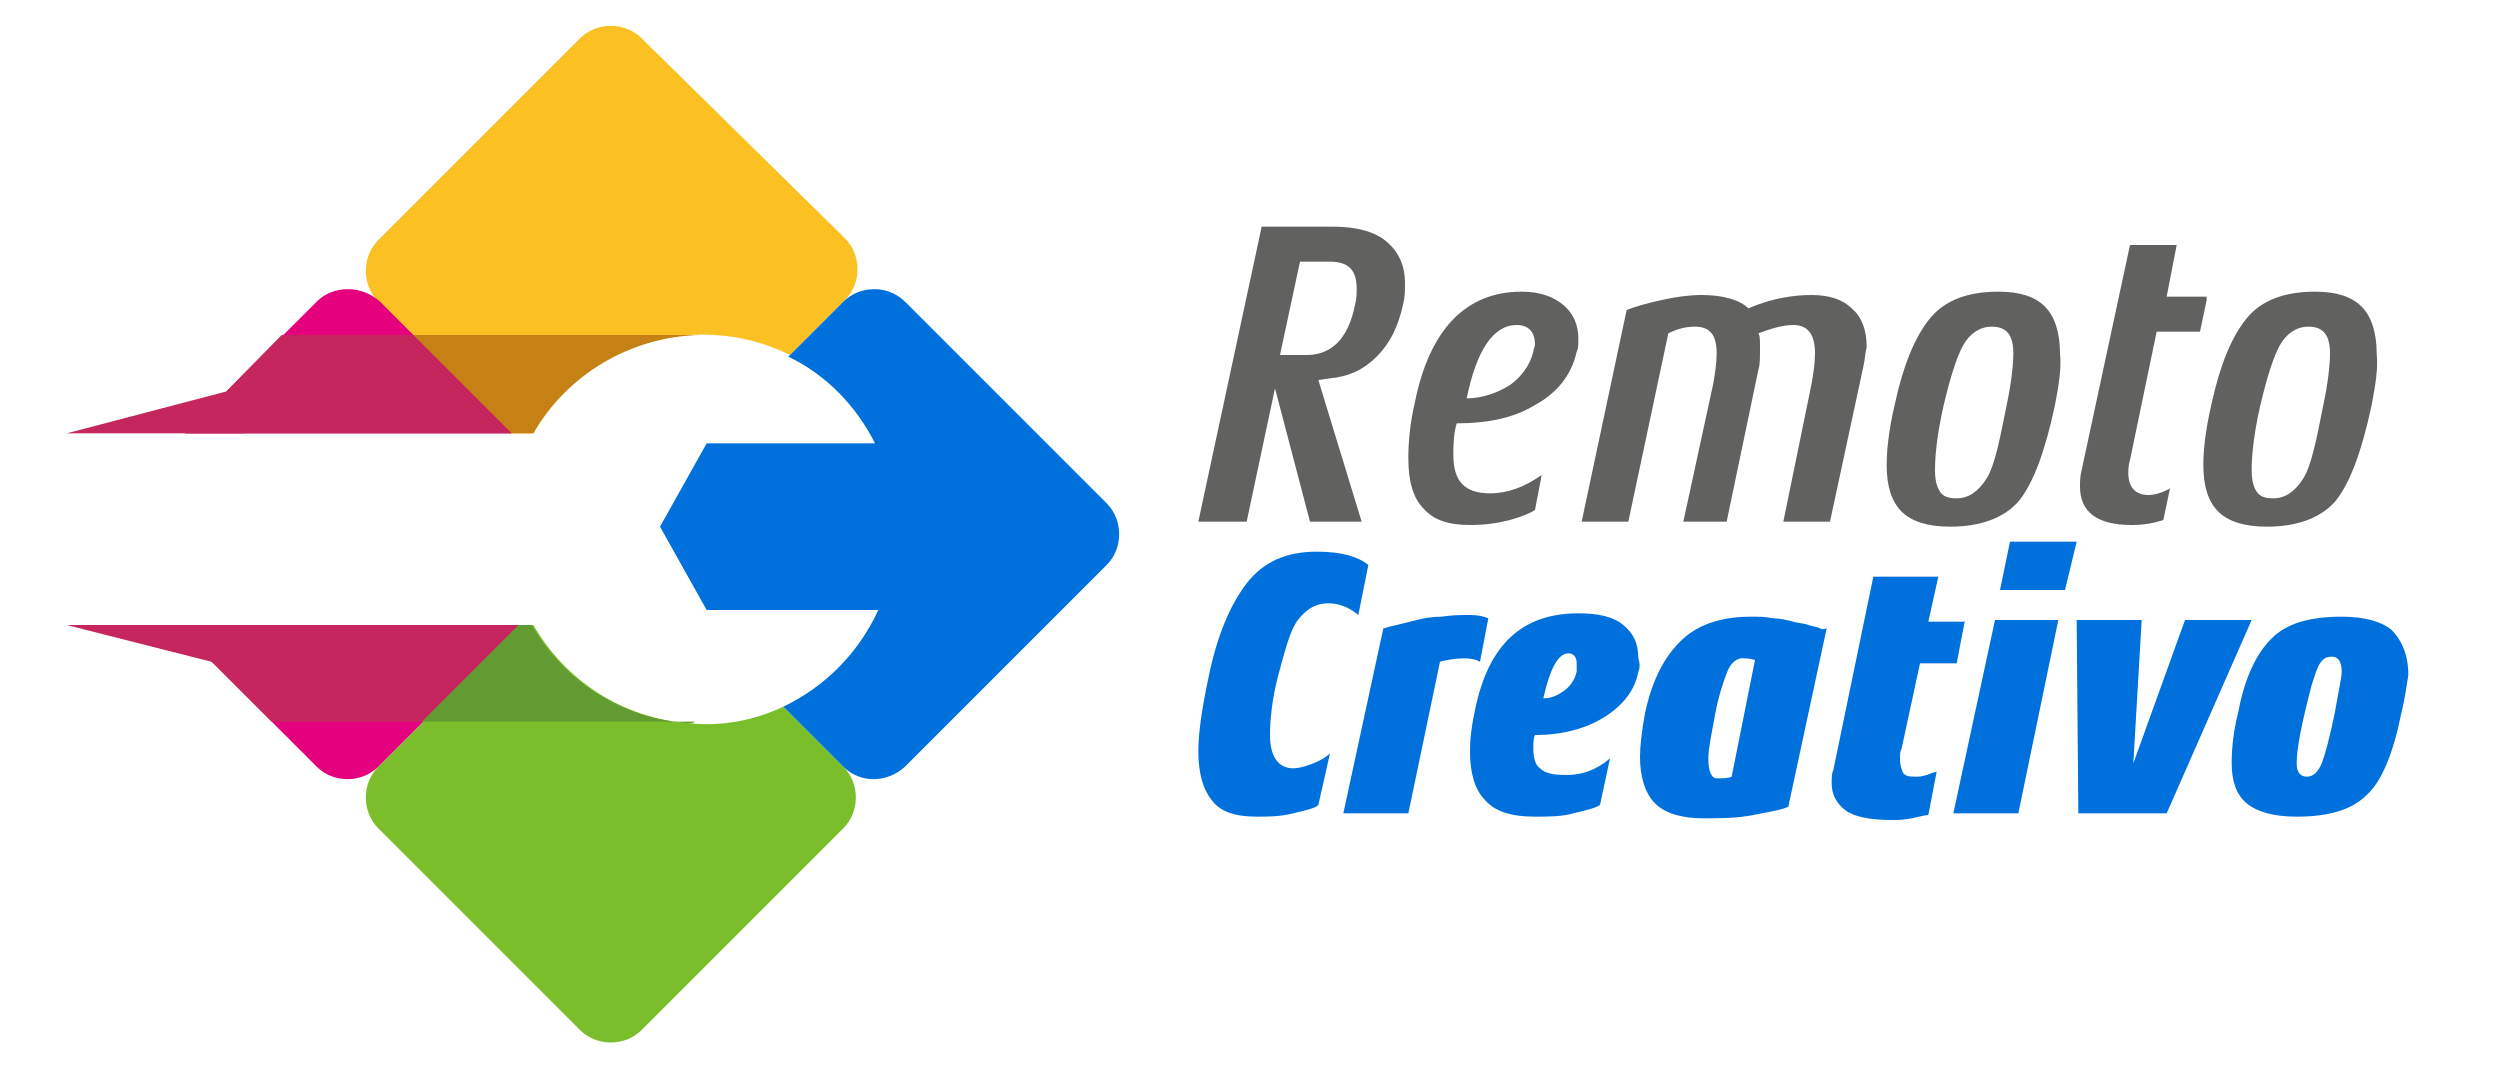 <?xml version="1.0" encoding="utf-8"?>
<!-- Generator: Adobe Illustrator 25.2.1, SVG Export Plug-In . SVG Version: 6.00 Build 0)  -->
<svg version="1.1" id="Capa_1" xmlns="http://www.w3.org/2000/svg" xmlns:xlink="http://www.w3.org/1999/xlink" x="0px" y="0px"
	 viewBox="0 0 150 64" style="enable-background:new 0 0 150 64;" xml:space="preserve">
<style type="text/css">
	.st0{fill-rule:evenodd;clip-rule:evenodd;fill:#FBC022;}
	.st1{fill-rule:evenodd;clip-rule:evenodd;fill:#7ABF2B;}
	.st2{fill-rule:evenodd;clip-rule:evenodd;fill:#E5007E;}
	.st3{fill-rule:evenodd;clip-rule:evenodd;fill:#C58114;}
	.st4{fill-rule:evenodd;clip-rule:evenodd;fill:#629B31;}
	.st5{fill-rule:evenodd;clip-rule:evenodd;fill:#C5265E;}
	.st6{fill-rule:evenodd;clip-rule:evenodd;fill:#0071DC;}
	.st7{fill:#616160;}
	.st8{fill:#0071DC;}
</style>
<g>
	<path class="st0" d="M32,26c2.1-3.7,6.3-6.2,10.9-5.9c1.6,0.1,3.1,0.5,4.5,1.2l3.3-3.3c1-1,1-2.7,0-3.7L38.5,2.3c-1-1-2.7-1-3.7,0
		L22.7,14.4c-1,1-1,2.7,0,3.7l7.9,7.9H32z"/>
	<path class="st1" d="M38.5,61.8l12.1-12.1c1-1,1-2.7,0-3.7l-3.6-3.6c-1.7,0.8-3.6,1.2-5.6,1c-4.1-0.3-7.5-2.6-9.4-5.9h-0.8L22.7,46
		c-1,1-1,2.7,0,3.7l12.1,12.1C35.8,62.8,37.5,62.8,38.5,61.8z"/>
	<path class="st2" d="M19,18.1L11.1,26h19.6l-7.9-7.9C21.7,17.1,20,17.1,19,18.1z M22.7,46l8.5-8.5H10.5L19,46
		C20,47,21.7,47,22.7,46z"/>
	<path class="st3" d="M32,26c2-3.5,5.8-5.8,10-5.9l-17.2,0l5.9,5.9H32z"/>
	<path class="st4" d="M41.3,43.4c-4.1-0.3-7.5-2.6-9.4-5.9h-0.8l-5.8,5.8l16.4,0C41.6,43.4,41.4,43.4,41.3,43.4z"/>
	<path class="st5" d="M16.9,20.1L11.1,26h19.6l-5.9-5.9L16.9,20.1z M31.1,37.5H10.5l5.8,5.8l9,0L31.1,37.5z"/>
	<path class="st6" d="M54.3,46l12.1-12.1c1-1,1-2.7,0-3.7L54.3,18.1c-1-1-2.7-1-3.7,0l-3.3,3.3c2.3,1.1,4.1,3,5.2,5.2l-10.1,0
		L41,29.1l-1.4,2.5l1.4,2.5l1.4,2.5l10.3,0c-1.2,2.6-3.2,4.6-5.7,5.8l3.6,3.6C51.6,47,53.2,47,54.3,46z"/>
	<polygon class="st5" points="16.2,22.8 14.7,26 4,26 	"/>
	<polygon class="st5" points="16.2,40.6 14.7,37.5 4,37.5 	"/>
</g>
<g>
	<path class="st7" d="M84.2,18.2c-0.3,1.4-0.8,2.4-1.6,3.2c-0.8,0.8-1.7,1.2-2.8,1.3l-0.7,0.1l2.6,8.5h-3.1l-2.1-8l-1.7,8h-2.9
		l3.8-17.7H80c1.4,0,2.5,0.3,3.2,0.9c0.7,0.6,1.1,1.4,1.1,2.5C84.3,17.4,84.3,17.8,84.2,18.2z M81.3,18.3c0.1-0.4,0.1-0.7,0.1-1
		c0-1.1-0.5-1.6-1.6-1.6H78l-1.2,5.6h1.6C79.9,21.3,80.9,20.3,81.3,18.3z"/>
	<path class="st7" d="M94.6,21.1c-0.3,1.4-1.2,2.5-2.5,3.2c-1.3,0.8-2.9,1.1-4.7,1.1c-0.2,0.7-0.2,1.4-0.2,1.9
		c0,1.6,0.7,2.3,2.2,2.3c1.1,0,2.1-0.4,3.1-1.1l-0.4,2.1c-0.3,0.2-0.8,0.4-1.5,0.6c-0.8,0.2-1.5,0.3-2.4,0.3c-1.3,0-2.2-0.3-2.8-1
		c-0.6-0.6-0.9-1.6-0.9-3c0-1,0.1-2.1,0.4-3.4c0.9-4.4,3.1-6.6,6.4-6.6c1.1,0,1.9,0.3,2.5,0.8s0.9,1.2,0.9,2
		C94.7,20.7,94.7,20.9,94.6,21.1z M92,21.1c0-0.2,0.1-0.3,0.1-0.4c0-0.8-0.4-1.2-1.1-1.2c-1.4,0-2.4,1.5-3,4.4
		c0.9,0,1.8-0.3,2.6-0.8C91.3,22.6,91.8,21.9,92,21.1z"/>
	<path class="st7" d="M111.8,22l-2,9.3h-2.8l1.7-8.3c0.1-0.6,0.2-1.2,0.2-1.8c0-1.1-0.4-1.7-1.3-1.7c-0.6,0-1.3,0.2-2.1,0.5
		c0.1,0.1,0.1,0.4,0.1,0.9c0,0.6,0,1-0.1,1.3l-1.9,9.1H101l1.8-8.3c0.1-0.6,0.2-1.2,0.2-1.8c0-1.1-0.4-1.6-1.3-1.6
		c-0.5,0-1,0.1-1.6,0.4l-2.4,11.3h-2.8l2.7-12.7c0.5-0.2,1.2-0.4,2.1-0.6c0.9-0.2,1.7-0.3,2.4-0.3c1.3,0,2.3,0.3,2.8,0.8
		c1.4-0.6,2.7-0.8,3.8-0.8c1.1,0,1.9,0.3,2.4,0.8c0.6,0.5,0.9,1.3,0.9,2.3C111.9,21.2,111.9,21.6,111.8,22z"/>
	<path class="st7" d="M123.3,24.3c-0.6,2.8-1.3,4.7-2.2,5.8c-0.9,1-2.3,1.5-4.1,1.5c-1.3,0-2.3-0.3-2.9-0.9s-0.9-1.5-0.9-2.8
		c0-0.8,0.1-2,0.5-3.7c0.5-2.3,1.2-4,2.1-5.1s2.3-1.6,4.1-1.6c1.3,0,2.2,0.3,2.8,0.9c0.6,0.6,0.9,1.6,0.9,2.8
		C123.7,22.2,123.5,23.2,123.3,24.3z M120.4,24.3c0.3-1.4,0.4-2.5,0.4-3.1c0-1.1-0.4-1.6-1.3-1.6c-0.7,0-1.3,0.4-1.7,1.1
		c-0.4,0.7-0.8,2-1.2,3.7c-0.4,1.8-0.5,3-0.5,3.8c0,0.6,0.1,1,0.3,1.3c0.2,0.3,0.5,0.4,1,0.4c0.7,0,1.3-0.4,1.8-1.2
		S120,26.3,120.4,24.3z"/>
	<path class="st7" d="M132.4,18l-0.4,1.9h-2.6l-1.6,7.7c-0.1,0.3-0.1,0.6-0.1,0.8c0,0.8,0.4,1.3,1.2,1.3c0.3,0,0.8-0.1,1.3-0.4
		l-0.4,1.9c-0.6,0.2-1.2,0.3-1.9,0.3c-2.1,0-3.1-0.8-3.1-2.3c0-0.3,0-0.6,0.1-1l2.9-13.5h2.8l-0.6,3.1H132.4z"/>
	<path class="st7" d="M142.3,24.3c-0.6,2.8-1.3,4.7-2.2,5.8c-0.9,1-2.3,1.5-4.1,1.5c-1.3,0-2.3-0.3-2.9-0.9s-0.9-1.5-0.9-2.8
		c0-0.8,0.1-2,0.5-3.7c0.5-2.3,1.2-4,2.1-5.1s2.3-1.6,4.1-1.6c1.3,0,2.2,0.3,2.8,0.9c0.6,0.6,0.9,1.6,0.9,2.8
		C142.7,22.2,142.5,23.2,142.3,24.3z M139.4,24.3c0.3-1.4,0.4-2.5,0.4-3.1c0-1.1-0.4-1.6-1.3-1.6c-0.7,0-1.3,0.4-1.7,1.1
		c-0.4,0.7-0.8,2-1.2,3.7c-0.4,1.8-0.5,3-0.5,3.8c0,0.6,0.1,1,0.3,1.3c0.2,0.3,0.5,0.4,1,0.4c0.7,0,1.3-0.4,1.8-1.2
		S139,26.3,139.4,24.3z"/>
</g>
<path class="st8" d="M82.1,33.9l-0.6,3c-0.6-0.5-1.2-0.7-1.8-0.7c-0.8,0-1.4,0.4-1.9,1.1c-0.4,0.6-0.7,1.7-1.1,3.2s-0.5,2.8-0.5,3.6
	c0,1.3,0.5,2,1.4,2c0.3,0,0.7-0.1,1.2-0.3c0.5-0.2,0.8-0.4,1-0.6l-0.7,3.1c-0.2,0.2-0.7,0.3-1.5,0.5s-1.5,0.2-2.2,0.2
	c-1.3,0-2.2-0.3-2.7-1c-0.5-0.6-0.8-1.6-0.8-2.9c0-1.1,0.2-2.5,0.6-4.4c0.5-2.5,1.3-4.4,2.3-5.7s2.4-1.9,4.2-1.9
	C80.5,33.1,81.5,33.4,82.1,33.9z"/>
<path class="st8" d="M89.3,37.1l-0.5,2.6c-0.2-0.1-0.5-0.2-0.9-0.2c-0.6,0-1.1,0.1-1.5,0.2l-1.9,9.1h-3.9l2.4-11.1
	c0.1,0,0.3-0.1,0.8-0.2c0.4-0.1,0.8-0.2,1.2-0.3s0.9-0.2,1.5-0.2c0.6-0.1,1.2-0.1,1.7-0.1C88.7,36.9,89.1,37,89.3,37.1z"/>
<path class="st8" d="M98.3,40.3c-0.2,1.1-0.9,2-2,2.7c-1.1,0.7-2.5,1.1-4.2,1.1c-0.1,0.2-0.1,0.5-0.1,0.8c0,0.5,0.1,1,0.4,1.2
	c0.3,0.3,0.8,0.4,1.6,0.4c0.9,0,1.8-0.3,2.6-1L96,48.3c-0.3,0.2-0.8,0.3-1.6,0.5c-0.7,0.2-1.5,0.2-2.3,0.2c-1.4,0-2.4-0.3-3-1
	c-0.6-0.6-0.9-1.6-0.9-2.9c0-0.8,0.1-1.6,0.3-2.5c0.8-3.9,2.8-5.8,6.2-5.8c1.2,0,2.1,0.2,2.7,0.7c0.6,0.5,0.9,1.1,0.9,2
	C98.4,39.8,98.4,40.1,98.3,40.3z M94.6,40.3c0-0.1,0-0.3,0-0.5c0-0.4-0.2-0.6-0.5-0.6c-0.6,0-1.1,0.9-1.5,2.7c0.5,0,0.9-0.2,1.3-0.5
	S94.5,40.7,94.6,40.3z"/>
<path class="st8" d="M109.6,37.7l-2.3,10.7c-0.4,0.2-1.1,0.3-2.1,0.5c-1,0.2-2,0.2-3,0.2c-1.3,0-2.3-0.3-2.9-0.9
	c-0.6-0.6-0.9-1.6-0.9-2.8c0-0.6,0.1-1.5,0.3-2.6c0.4-1.9,1.1-3.3,2.1-4.3s2.4-1.5,4.3-1.5c0.4,0,0.8,0,1.3,0.1
	c0.4,0,0.8,0.1,1.2,0.2c0.3,0.1,0.7,0.1,0.9,0.2c0.3,0.1,0.5,0.1,0.7,0.2S109.6,37.7,109.6,37.7z M105.3,39.6
	c-0.3-0.1-0.6-0.1-0.8-0.1c-0.3,0-0.7,0.3-0.9,0.9c-0.2,0.5-0.5,1.4-0.7,2.5s-0.4,2-0.4,2.6c0,0.8,0.2,1.2,0.5,1.2
	c0.4,0,0.7,0,0.9-0.1L105.3,39.6z"/>
<path class="st8" d="M117.9,37.2l-0.5,2.6h-2.2l-1.1,5.1c-0.1,0.2-0.1,0.4-0.1,0.7c0,0.3,0.1,0.6,0.2,0.8c0.2,0.2,0.4,0.2,0.8,0.2
	c0.1,0,0.3,0,0.6-0.1s0.5-0.2,0.6-0.2l-0.5,2.6c-0.2,0-0.5,0.1-1,0.2c-0.5,0.1-0.9,0.1-1.2,0.1c-1.3,0-2.3-0.2-2.8-0.6
	c-0.5-0.4-0.8-0.9-0.8-1.6c0-0.3,0-0.6,0.1-0.8l2.4-11.6h3.9l-0.6,2.7H117.9z"/>
<polygon class="st8" points="123.5,37.2 121.1,48.8 117.2,48.8 119.7,37.2 "/>
<polygon class="st8" points="124.6,32.5 123.9,35.4 120,35.4 120.6,32.5 "/>
<path class="st8" d="M135.1,37.2L130,48.8h-5.3l-0.1-11.6h3.9l-0.5,8.6l3.1-8.6H135.1z"/>
<path class="st8" d="M144.1,42.7c-0.5,2.5-1.2,4.2-2.1,5c-0.9,0.9-2.3,1.3-4.2,1.3c-1.4,0-2.4-0.3-3-0.8c-0.6-0.5-0.9-1.3-0.9-2.4
	c0-0.9,0.1-1.9,0.4-3.1c0.4-2.1,1.1-3.5,2-4.4c0.9-0.9,2.3-1.3,4.2-1.3c1.4,0,2.4,0.3,3,0.8c0.6,0.6,1,1.5,1,2.7
	C144.4,41.1,144.3,41.9,144.1,42.7z M140.1,42.7c0.2-1.2,0.4-2,0.4-2.4c0-0.6-0.2-0.9-0.6-0.9c-0.3,0-0.5,0.1-0.7,0.4
	s-0.3,0.7-0.5,1.3c-0.6,2.3-0.9,3.8-0.9,4.7c0,0.5,0.2,0.8,0.6,0.8c0.4,0,0.7-0.3,0.9-0.8S139.8,44.2,140.1,42.7z"/>
</svg>

